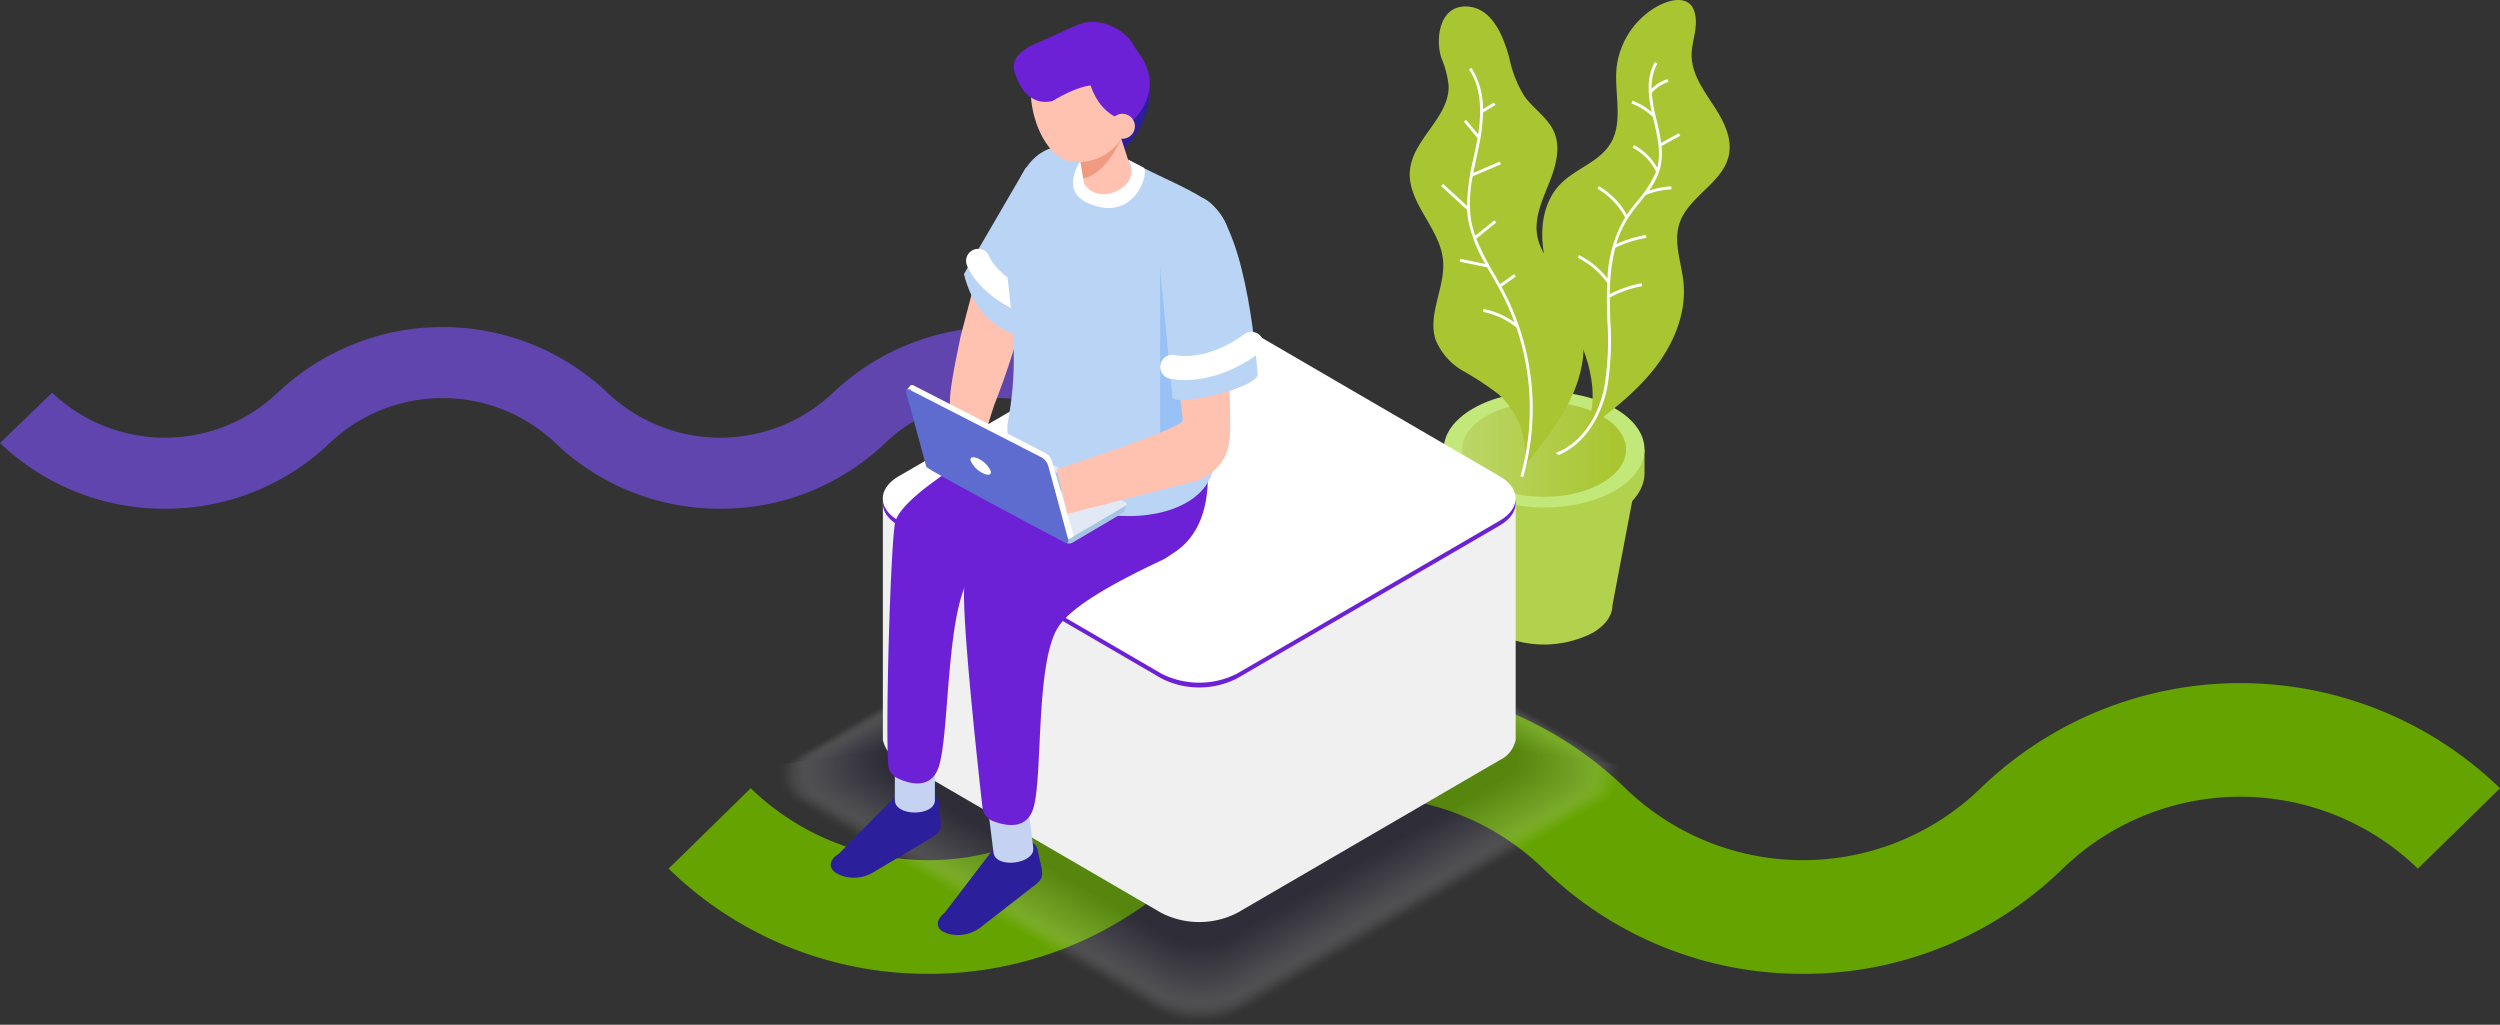 <svg xmlns="http://www.w3.org/2000/svg" xmlns:xlink="http://www.w3.org/1999/xlink" width="344" height="141"><rect width="100%" height="100%" fill="#333333" stroke="none"/><defs><linearGradient id="linear-gradient" x1=".506" x2=".501" y1="74.606" y2="75.427" gradientUnits="objectBoundingBox"><stop offset="0" stop-color="#b2d14d"/><stop offset=".287" stop-color="#b4d554"/><stop offset=".699" stop-color="#bbde67"/><stop offset="1" stop-color="#c2e879"/></linearGradient><linearGradient id="linear-gradient-2" x1=".5" x2=".5" y1="164.879" y2="166.654" xlink:href="#linear-gradient"/><linearGradient id="linear-gradient-3" x1=".576" x2=".446" y1="118.251" y2="116.685" xlink:href="#linear-gradient"/><linearGradient id="linear-gradient-4" x1="-1.343" x2=".913" y1="143.765" y2="143.765" gradientUnits="objectBoundingBox"><stop offset="0" stop-color="#d8edb7"/><stop offset="1" stop-color="#a9c632"/></linearGradient><linearGradient id="linear-gradient-5" x1=".054" x2="2.138" y1="31.186" y2="29.82" xlink:href="#linear-gradient-4"/><linearGradient id="linear-gradient-6" x1=".694" x2=".038" y1="33.495" y2="31.962" xlink:href="#linear-gradient-4"/><style>.cls-9{fill:#fff}.cls-74{fill:#6c21d6}.cls-75{fill:#2c1f9c}.cls-76{fill:#c6d2f2}.cls-77{fill:#ffc2b0}.cls-78{fill:#bad4f5}.cls-79{fill:none;stroke:#fff;stroke-linecap:round;stroke-linejoin:round;stroke-width:3.308px}.cls-83{fill:#a8c4e5}</style></defs><g id="Grupo_1662" data-name="Grupo 1662" transform="translate(-548 -189)"><g id="Grupo_622" data-name="Grupo 622" transform="translate(548 234)"><path id="element_small-wave-purple" d="M-11062.582-6181.043a22.569 22.569 0 00-31.041 0 32.607 32.607 0 01-22.687 9.043 32.624 32.624 0 01-22.69-9.043l7.175-6.915a22.553 22.553 0 0031.029 0 33 33 0 0145.388 0 22.555 22.555 0 0031.03 0 32.982 32.982 0 0145.378 0l-7.174 6.913a22.557 22.557 0 00-31.03 0 32.607 32.607 0 01-22.687 9.043 32.622 32.622 0 01-22.691-9.041z" data-name="element/small-wave-purple" transform="translate(11139.001 6197)" fill="#6045af"/><path id="element_mid-wave-green" d="M-11018.641-6171.471a35.144 35.144 0 00-48.891 0 50.931 50.931 0 01-35.732 14.468 50.942 50.942 0 01-35.737-14.471l11.3-11.061a35.121 35.121 0 0048.872 0 51.385 51.385 0 0171.487 0 35.121 35.121 0 0048.872 0 51.363 51.363 0 0171.47 0l-11.3 11.062a35.122 35.122 0 00-48.873 0A50.93 50.93 0 01-10982.9-6157a50.939 50.939 0 01-35.741-14.471z" data-name="element/mid-wave-green" transform="translate(11231.001 6246)" fill="#65a300"/></g><g id="Grupo_1661" data-name="Grupo 1661" transform="translate(-169.178 -48.11)"><g id="Grupo_1126" data-name="Grupo 1126" transform="translate(911.156 237.11)"><g id="Grupo_1121" data-name="Grupo 1121" transform="translate(4.671 53.871)"><g id="Grupo_1120" data-name="Grupo 1120"><path id="Caminho_2116" d="M2488.3-763.05h-26.09l3.633 19.161c0 1.393.921 2.778 2.756 3.84a14.707 14.707 0 0013.31 0c1.835-1.061 2.756-2.454 2.756-3.84z" data-name="Caminho 2116" transform="translate(-2461.436 773.274)" fill="url(#linear-gradient)"/><path id="Caminho_2117" d="M2461.16-766.09v3.258c0 2.041 1.349 4.075 4.046 5.638 5.395 3.117 14.143 3.117 19.545 0 2.7-1.555 4.046-3.6 4.046-5.645v-3.25z" data-name="Caminho 2117" transform="translate(-2461.16 774.073)" fill="url(#linear-gradient-2)"/><path id="Caminho_2118" d="M2484.75-774.584c5.395 3.117 5.395 8.166 0 11.283s-14.143 3.117-19.544 0-5.395-8.166 0-11.283 14.15-3.116 19.544 0z" data-name="Caminho 2118" transform="translate(-2461.16 776.922)" fill="url(#linear-gradient-3)"/><ellipse id="Elipse_55" cx="11.276" cy="6.508" data-name="Elipse 55" rx="11.276" ry="6.508" transform="translate(2.543 1.476)" fill="url(#linear-gradient-4)"/></g></g><g id="Grupo_1125" data-name="Grupo 1125"><g id="Grupo_1122" data-name="Grupo 1122" transform="translate(0 .892)"><path id="Caminho_2119" d="M2459.2-841.661a12.994 12.994 0 01.973 3.766c.118 4.326-4.9 7.3-5.321 11.607-.427 4.414 4.083 7.9 4.547 12.307.39 3.737-2.211 7.547-.988 11.1a8.821 8.821 0 003.773 4.23 41.5 41.5 0 014.82 3.169 11.043 11.043 0 013.581 9.949c3.582-4.385 7.3-9.087 8.041-14.7a15.514 15.514 0 00-2.373-10.391c-1.408-2.152-3.412-4.061-3.877-6.6-.449-2.432.634-4.842 1.562-7.134s1.725-4.9.752-7.171c-.848-1.975-2.845-3.191-4.091-4.938a16.082 16.082 0 01-2.064-5.218c-.8-2.933-2.358-7.141-6.095-7.127-3.596.024-4.111 4.601-3.24 7.151z" data-name="Caminho 2119" transform="translate(-2454.821 848.81)" fill="url(#linear-gradient-5)"/></g><g id="Grupo_1123" data-name="Grupo 1123" transform="translate(18.232)"><path id="Caminho_2120" d="M2489.789-840.69c-.339 3.552 1 7.48-.892 10.5-1.555 2.484-4.746 3.375-6.8 5.461-2.83 2.867-3.022 7.5-1.887 11.357s3.361 7.311 4.85 11.055 2.189 8.151.258 11.688c3.442-2.587 6.927-5.2 9.6-8.578s4.5-7.635 4.083-11.917c-.265-2.719-1.407-5.491-.575-8.1 1.194-3.759 6.036-5.608 6.817-9.478.494-2.447-.825-4.857-2.2-6.942s-2.911-4.267-2.925-6.758c-.008-1.533.582-3.029.582-4.562-.007-4.3-3.832-3.3-6.227-1.607a11.174 11.174 0 00-4.684 7.881z" data-name="Caminho 2120" transform="translate(-2479.559 850.02)" fill="url(#linear-gradient-6)"/></g><g id="Grupo_1124" data-name="Grupo 1124" transform="translate(4.318 8.542)"><path id="Caminho_2121" d="M2493.646-819.107c.28-.346.56-.693.833-1.046l.007.015a10.32 10.32 0 013.515-.781l-.015-.405a10.733 10.733 0 00-3.088.6 9.513 9.513 0 001.511-2.941 8.743 8.743 0 00.229-3.213l2.587-1.422-.192-.354-2.439 1.341a31.606 31.606 0 00-.641-3.184l-.147-.619a18.557 18.557 0 01-.5-3.081 5 5 0 012.292-1.5l-.118-.383a5.37 5.37 0 00-2.2 1.319 6.646 6.646 0 01.8-3.471l-.346-.2c-1.2 2.071-.943 4.6-.442 6.883a9.179 9.179 0 00-2.646-1.57l-.147.376a8.969 8.969 0 012.941 1.857l.118.486c.516 2.167 1.054 4.407.494 6.515a7.849 7.849 0 00-3.2-3.117l-.184.354a7.389 7.389 0 013.213 3.294 14.148 14.148 0 01-2.542 3.987c-.5.627-1.017 1.268-1.474 1.938a10.38 10.38 0 00-3.84-3.921l-.2.346a10.011 10.011 0 013.8 3.943c0 .007-.007.007-.007.015a17.867 17.867 0 00-2.41 8.394 11.391 11.391 0 00-3.914-3.213l-.177.361a11.025 11.025 0 014.017 3.412l.044-.029c-.037.634-.044 1.253-.052 1.85v.8c.007.907.037 1.828.066 2.719a39.2 39.2 0 01-.435 9.1c-.907 4.392-3.405 7.768-6.67 9.013l.383.28c3.28-1.363 5.763-4.783 6.685-9.212a39.648 39.648 0 00.442-9.19c-.03-.892-.052-1.813-.066-2.712v-.56a14.685 14.685 0 014.437-1.562l-.073-.4a15.244 15.244 0 00-4.363 1.5 26.114 26.114 0 01.752-6.39 15.673 15.673 0 014.282-1.356l-.066-.4a16.576 16.576 0 00-4.083 1.253 13.757 13.757 0 011.541-3.449 21.916 21.916 0 011.688-2.27z" class="cls-9" data-name="Caminho 2121" transform="translate(-2466.312 838.43)"/><path id="Caminho_2122" d="M2468.927-807.358l.073.111 1.953-1.393-.236-.324-1.931 1.371a52.68 52.68 0 00-.767-1.349 34.96 34.96 0 01-2.491-4.916l2.749-2.218-.251-.31-2.646 2.13a13.3 13.3 0 01-.589-2.255 17.6 17.6 0 01.243-5.918l3.869-1.658-.162-.368-3.619 1.555c.133-.693.28-1.385.427-2.071.14-.656.28-1.3.406-1.953a23.656 23.656 0 00.486-4.274l1.725-1.054-.207-.346-1.518.929a10.438 10.438 0 00-1.592-5.69l-.332.221c1.821 2.7 1.688 6.183 1.261 8.925l-1.658-1.99-.31.258 1.887 2.255c-.044.236-.081.464-.125.678a86.1 86.1 0 01-.405 1.946 30.427 30.427 0 00-.921 6.706l-3.294-3.022-.273.295 3.53 3.235.044-.052a11.894 11.894 0 00.147 1.437 19.111 19.111 0 002.366 6.1l-3.442-.708-.089.391.192.044 3.552.73.008-.044c.229.405.457.8.678 1.194.457.8.936 1.629 1.363 2.454a34.258 34.258 0 011.754 3.987 10.694 10.694 0 00-4.267-1.857l-.074.4a10.286 10.286 0 014.5 2.086l.052-.059a34.484 34.484 0 01.6 20.621l.383.111a34.822 34.822 0 00-2.587-25.463c-.138-.295-.3-.583-.462-.878z" class="cls-9" data-name="Caminho 2122" transform="translate(-2460.68 838.148)"/></g></g></g><g id="Grupo_1131" data-name="Grupo 1131" transform="translate(824.178 280.36)"><g id="Grupo_1130" data-name="Grupo 1130" transform="translate(0 30.277)" opacity=".2"><path id="Caminho_2250" d="M2451.172-717.962a5.711 5.711 0 00-1.56-1.29l-49.976-29.03a12.639 12.639 0 00-11.471 0l-49.969 29.03a5.737 5.737 0 00-1.56 1.29h-.805v2.5h.037a4.336 4.336 0 002.329 2.874l49.969 29.029a12.653 12.653 0 0011.478 0l49.969-29.029a4.321 4.321 0 002.329-2.874h.037v-2.5z" data-name="Caminho 2250" transform="translate(-2335.83 749.657)" fill="transparent"/><path id="Caminho_2251" d="M2388.268-683.693a12.591 12.591 0 0011.426 0l49.77-28.912a4.322 4.322 0 002.322-2.859h.037v-2.491h-.8a5.7 5.7 0 00-1.56-1.282l-49.77-28.912a12.591 12.591 0 00-11.426 0l-49.77 28.912a5.828 5.828 0 00-1.56 1.29h-.8v2.491h.036a4.3 4.3 0 002.322 2.859z" data-name="Caminho 2251" transform="translate(-2335.912 749.621)" fill="#fbfbfc" opacity=".016"/><path id="Caminho_2252" d="M2388.369-683.832a12.545 12.545 0 0011.382 0l49.563-28.794a4.265 4.265 0 002.307-2.852h.037v-2.484h-.8a5.663 5.663 0 00-1.553-1.282l-49.571-28.794a12.544 12.544 0 00-11.382 0l-49.563 28.794a5.656 5.656 0 00-1.553 1.282h-.8v2.484h.037a4.308 4.308 0 002.307 2.852z" data-name="Caminho 2252" transform="translate(-2335.99 749.59)" fill="#f8f7f9" opacity=".033"/><path id="Caminho_2253" d="M2388.481-683.975a12.5 12.5 0 0011.338 0l49.365-28.676a4.273 4.273 0 002.3-2.837h.037v-2.469h-.791a5.717 5.717 0 00-1.545-1.275l-49.365-28.683a12.5 12.5 0 00-11.338 0l-49.365 28.676a5.744 5.744 0 00-1.546 1.275h-.791v2.469h.037a4.275 4.275 0 002.3 2.837z" data-name="Caminho 2253" transform="translate(-2336.08 749.557)" fill="#f4f4f6" opacity=".049"/><path id="Caminho_2254" d="M2388.6-684.111a12.45 12.45 0 0011.293 0l49.158-28.558a4.27 4.27 0 002.292-2.83h.037v-2.461h-.791a5.663 5.663 0 00-1.538-1.268l-49.166-28.565a12.435 12.435 0 00-11.286 0l-49.158 28.558a5.8 5.8 0 00-1.538 1.268h-.791v2.462h.037a4.245 4.245 0 002.292 2.823z" data-name="Caminho 2254" transform="translate(-2336.167 749.523)" fill="#f0f0f3" opacity=".066"/><path id="Caminho_2255" d="M2388.7-684.255a12.389 12.389 0 0011.242 0l48.959-28.44a4.223 4.223 0 002.278-2.815h.036v-2.454h-.791a5.6 5.6 0 00-1.531-1.26l-48.959-28.447a12.388 12.388 0 00-11.242 0l-48.959 28.44a5.509 5.509 0 00-1.531 1.268h-.791v2.454h.037a4.224 4.224 0 002.278 2.815z" data-name="Caminho 2255" transform="translate(-2336.246 749.49)" fill="#edecf0" opacity=".082"/><path id="Caminho_2256" d="M2388.807-684.393a12.341 12.341 0 0011.2 0l48.76-28.329a4.222 4.222 0 002.27-2.808h.037v-2.439h-.784a5.57 5.57 0 00-1.523-1.26L2400-747.559a12.342 12.342 0 00-11.2 0l-48.76 28.329a5.457 5.457 0 00-1.523 1.26h-.783v2.439h.037a4.224 4.224 0 002.27 2.8z" data-name="Caminho 2256" transform="translate(-2336.332 749.459)" fill="#e9e8ed" opacity=".098"/><path id="Caminho_2257" d="M2388.916-684.536a12.3 12.3 0 0011.154 0l48.554-28.211a4.187 4.187 0 002.263-2.793h.036v-2.432h-.784a5.619 5.619 0 00-1.516-1.253l-48.554-28.211a12.278 12.278 0 00-11.146 0l-48.554 28.211a5.647 5.647 0 00-1.516 1.253h-.783v2.432h.036a4.2 4.2 0 002.263 2.793z" data-name="Caminho 2257" transform="translate(-2336.419 749.425)" fill="#e5e4eb" opacity=".115"/><path id="Caminho_2258" d="M2389.017-684.67a12.232 12.232 0 0011.1 0l48.355-28.094a4.205 4.205 0 002.256-2.786h.036v-2.417h-.777a5.491 5.491 0 00-1.515-1.245l-48.355-28.094a12.232 12.232 0 00-11.1 0l-48.355 28.094a5.511 5.511 0 00-1.516 1.253h-.776v2.417h.036a4.188 4.188 0 002.256 2.778z" data-name="Caminho 2258" transform="translate(-2336.498 749.389)" fill="#e2e0e8" opacity=".131"/><path id="Caminho_2259" d="M2389.118-684.816a12.184 12.184 0 0011.058 0l48.149-27.976a4.17 4.17 0 002.241-2.771h.037v-2.41h-.776a5.7 5.7 0 00-1.509-1.245l-48.156-27.976a12.184 12.184 0 00-11.058 0l-48.149 27.976a5.7 5.7 0 00-1.508 1.245h-.776v2.41h.036a4.173 4.173 0 002.241 2.771z" data-name="Caminho 2259" transform="translate(-2336.577 749.358)" fill="#dedde5" opacity=".147"/><path id="Caminho_2260" d="M2389.243-684.952a12.137 12.137 0 0011.013 0l47.95-27.858a4.159 4.159 0 002.234-2.756h.037v-2.4h-.769a5.386 5.386 0 00-1.5-1.238l-47.95-27.865a12.123 12.123 0 00-11.006 0l-47.95 27.858a5.644 5.644 0 00-1.5 1.238h-.769v2.4h.037a4.159 4.159 0 002.233 2.756z" data-name="Caminho 2260" transform="translate(-2336.672 749.325)" fill="#dad9e2" opacity=".164"/><path id="Caminho_2261" d="M2389.343-685.1a12.076 12.076 0 0010.962 0l47.743-27.74a4.135 4.135 0 002.227-2.749h.036v-2.388h-.769a5.45 5.45 0 00-1.494-1.231l-47.75-27.747a12.075 12.075 0 00-10.962 0l-47.744 27.74a5.355 5.355 0 00-1.494 1.238h-.769v2.388h.036a4.125 4.125 0 002.226 2.742z" data-name="Caminho 2261" transform="translate(-2336.751 749.291)" fill="#d7d5df" opacity=".18"/><path id="Caminho_2262" d="M2389.452-685.234a12.029 12.029 0 0010.918 0l47.544-27.629a4.087 4.087 0 002.211-2.734h.037v-2.38h-.762a5.54 5.54 0 00-1.486-1.231l-47.544-27.629a12.029 12.029 0 00-10.918 0l-47.544 27.629a5.54 5.54 0 00-1.486 1.231h-.762v2.38h.036a4.13 4.13 0 002.211 2.734z" data-name="Caminho 2262" transform="translate(-2336.837 749.26)" fill="#d3d1dc" opacity=".197"/><path id="Caminho_2263" d="M2389.556-685.38a11.981 11.981 0 0010.873 0l47.345-27.511a4.084 4.084 0 002.2-2.727h.037v-2.373h-.762a5.6 5.6 0 00-1.479-1.224l-47.345-27.511a11.981 11.981 0 00-10.873 0l-47.345 27.511a5.377 5.377 0 00-1.479 1.224h-.762v2.373h.037a4.1 4.1 0 002.2 2.719z" data-name="Caminho 2263" transform="translate(-2336.919 749.229)" fill="#cfcdd9" opacity=".213"/><path id="Caminho_2264" d="M2389.665-685.51a11.934 11.934 0 0010.829 0l47.139-27.393a4.093 4.093 0 002.2-2.712h.037v-2.358h-.762a5.408 5.408 0 00-1.471-1.216l-47.139-27.393a11.92 11.92 0 00-10.822 0l-47.139 27.393a5.34 5.34 0 00-1.472 1.223h-.761v2.358h.037a4.108 4.108 0 002.2 2.712z" data-name="Caminho 2264" transform="translate(-2337.006 749.191)" fill="#cccad6" opacity=".229"/><path id="Caminho_2265" d="M2389.768-685.656a11.873 11.873 0 0010.778 0l46.94-27.275a4.07 4.07 0 002.189-2.7h.036v-2.351h-.754a5.287 5.287 0 00-1.472-1.209l-46.94-27.276a11.873 11.873 0 00-10.778 0l-46.931 27.267a5.4 5.4 0 00-1.472 1.216h-.754v2.351h.036a4.052 4.052 0 002.189 2.7z" data-name="Caminho 2265" transform="translate(-2337.087 749.16)" fill="#c8c6d3" opacity=".246"/><path id="Caminho_2266" d="M2389.867-685.792a11.827 11.827 0 0010.734 0l46.733-27.158a4.038 4.038 0 002.175-2.69h.037v-2.336h-.754a5.367 5.367 0 00-1.464-1.209l-46.741-27.165a11.826 11.826 0 00-10.733 0l-46.734 27.158a5.37 5.37 0 00-1.464 1.209h-.754v2.336h.037a4.038 4.038 0 002.174 2.69z" data-name="Caminho 2266" transform="translate(-2337.164 749.126)" fill="#c4c2d0" opacity=".262"/><path id="Caminho_2267" d="M2389.991-685.936a11.778 11.778 0 0010.689 0l46.535-27.04a4.025 4.025 0 002.167-2.675h.036v-2.329h-.747a5.422 5.422 0 00-1.457-1.2l-46.535-27.047a11.763 11.763 0 00-10.682 0l-46.535 27.04a5.315 5.315 0 00-1.457 1.2h-.747v2.329h.036a4.024 4.024 0 002.167 2.675z" data-name="Caminho 2267" transform="translate(-2337.258 749.093)" fill="#c1becd" opacity=".279"/><path id="Caminho_2268" d="M2390.092-686.074a11.715 11.715 0 0010.637 0L2447.058-713a4.022 4.022 0 002.16-2.668h.037v-2.321h-.747a5.234 5.234 0 00-1.449-1.194l-46.336-26.929a11.717 11.717 0 00-10.638 0l-46.328 26.929a5.381 5.381 0 00-1.45 1.2h-.747v2.322h.037a4.014 4.014 0 002.16 2.668z" data-name="Caminho 2268" transform="translate(-2337.337 749.062)" fill="#bdbaca" opacity=".295"/><path id="Caminho_2269" d="M2390.2-686.208a11.669 11.669 0 0010.593 0l46.129-26.811a4.006 4.006 0 002.152-2.653h.037v-2.307h-.74a5.446 5.446 0 00-1.442-1.194l-46.129-26.811a11.67 11.67 0 00-10.594 0l-46.129 26.811a5.216 5.216 0 00-1.442 1.194h-.74v2.307h.037a3.985 3.985 0 002.152 2.653z" data-name="Caminho 2269" transform="translate(-2337.426 749.026)" fill="#b9b6c8" opacity=".312"/><path id="Caminho_2270" d="M2390.31-686.354a11.624 11.624 0 0010.55 0l45.93-26.693a3.97 3.97 0 002.137-2.646h.037v-2.3h-.74a5.28 5.28 0 00-1.435-1.186l-45.93-26.693a11.608 11.608 0 00-10.542 0l-45.923 26.693a5.278 5.278 0 00-1.435 1.186h-.74v2.3h.037a3.958 3.958 0 002.137 2.638z" data-name="Caminho 2270" transform="translate(-2337.511 748.995)" fill="#b6b3c5" opacity=".328"/><path id="Caminho_2271" d="M2390.414-686.487a11.561 11.561 0 0010.5 0l45.724-26.575a3.958 3.958 0 002.13-2.631h.037v-2.292h-.732a5.33 5.33 0 00-1.427-1.179l-45.724-26.575a11.561 11.561 0 00-10.5 0l-45.722 26.575a5.389 5.389 0 00-1.435 1.187h-.732v2.292h.037a3.956 3.956 0 002.13 2.631z" data-name="Caminho 2271" transform="translate(-2337.592 748.958)" fill="#b2afc2" opacity=".344"/><path id="Caminho_2272" d="M2390.514-686.635a11.514 11.514 0 0010.453 0l45.525-26.458a3.969 3.969 0 002.123-2.624h.037v-2.277h-.732a5.214 5.214 0 00-1.428-1.179l-45.525-26.465a11.513 11.513 0 00-10.453 0l-45.524 26.458a5.215 5.215 0 00-1.427 1.179h-.732v2.277h.037a3.939 3.939 0 002.123 2.616z" data-name="Caminho 2272" transform="translate(-2337.671 748.93)" fill="#aeabbf" opacity=".361"/><path id="Caminho_2273" d="M2390.618-686.769a11.467 11.467 0 0010.409 0l45.319-26.339a3.918 3.918 0 002.108-2.609h.036v-2.27h-.732a5.139 5.139 0 00-1.42-1.172l-45.319-26.347a11.467 11.467 0 00-10.409 0l-45.319 26.34a5.421 5.421 0 00-1.42 1.172h-.732v2.27h.037a3.944 3.944 0 002.108 2.609z" data-name="Caminho 2273" transform="translate(-2337.753 748.894)" fill="#aba7bc" opacity=".377"/><path id="Caminho_2274" d="M2390.737-686.912a11.4 11.4 0 0010.357 0l45.12-26.222a3.9 3.9 0 002.1-2.594h.037v-2.263h-.725a5.1 5.1 0 00-1.413-1.164l-45.12-26.229a11.4 11.4 0 00-10.357 0l-45.12 26.222a5.1 5.1 0 00-1.413 1.172h-.725v2.263h.037a3.907 3.907 0 002.1 2.594z" data-name="Caminho 2274" transform="translate(-2337.842 748.86)" fill="#a7a3b9" opacity=".393"/><path id="Caminho_2275" d="M2390.841-687.048a11.357 11.357 0 0010.313 0l44.913-26.111a3.922 3.922 0 002.093-2.587h.037v-2.248h-.725a5.034 5.034 0 00-1.4-1.157l-44.921-26.111a11.357 11.357 0 00-10.313 0l-44.913 26.111a5.063 5.063 0 00-1.406 1.165h-.725v2.248h.036a3.923 3.923 0 002.094 2.587z" data-name="Caminho 2275" transform="translate(-2337.924 748.827)" fill="#a3a0b6" opacity=".41"/><path id="Caminho_2276" d="M2390.952-687.194a11.31 11.31 0 0010.269 0l44.714-25.993a3.911 3.911 0 002.086-2.572h.037V-718h-.718a5.114 5.114 0 00-1.4-1.157l-44.715-25.993a11.31 11.31 0 00-10.269 0l-44.714 25.993a5.115 5.115 0 00-1.4 1.157h-.717v2.24h.037a3.85 3.85 0 002.086 2.572z" data-name="Caminho 2276" transform="translate(-2338.013 748.796)" fill="#a09cb3" opacity=".426"/><path id="Caminho_2277" d="M2391.058-687.327a11.264 11.264 0 0010.225 0L2445.8-713.2a3.852 3.852 0 002.072-2.565h.037v-2.226h-.718a5.033 5.033 0 00-1.391-1.15l-44.515-25.875a11.249 11.249 0 00-10.218 0l-44.508 25.875a5.081 5.081 0 00-1.391 1.15h-.717v2.226h.036a3.845 3.845 0 002.072 2.557z" data-name="Caminho 2277" transform="translate(-2338.097 748.76)" fill="#9c98b0" opacity=".443"/><path id="Caminho_2278" d="M2391.162-687.473a11.2 11.2 0 0010.174 0l44.309-25.757a3.837 3.837 0 002.063-2.55h.037V-718h-.71a5.121 5.121 0 00-1.383-1.142l-44.309-25.765a11.2 11.2 0 00-10.174 0l-44.309 25.757a5.057 5.057 0 00-1.391 1.15h-.71v2.218h.037a3.822 3.822 0 002.064 2.55z" data-name="Caminho 2278" transform="translate(-2338.178 748.729)" fill="#9894ad" opacity=".459"/><path id="Caminho_2279" d="M2391.263-687.612a11.155 11.155 0 0010.129 0l44.11-25.639a3.835 3.835 0 002.057-2.543h.036V-718h-.71a5 5 0 00-1.383-1.142l-44.11-25.647a11.155 11.155 0 00-10.129 0l-44.11 25.639a5.109 5.109 0 00-1.383 1.142h-.71v2.211h.037a3.809 3.809 0 002.057 2.535z" data-name="Caminho 2279" transform="translate(-2338.258 748.698)" fill="#9590aa" opacity=".475"/><path id="Caminho_2280" d="M2391.382-687.753a11.107 11.107 0 0010.085 0l43.9-25.521a3.825 3.825 0 002.042-2.528h.037V-718h-.7a4.948 4.948 0 00-1.376-1.135l-43.911-25.529a11.092 11.092 0 00-10.078 0l-43.9 25.521a5.087 5.087 0 00-1.376 1.135h-.7v2.2h.036a3.824 3.824 0 002.042 2.528z" data-name="Caminho 2280" transform="translate(-2338.347 748.662)" fill="#918ca7" opacity=".492"/><path id="Caminho_2281" d="M2391.485-687.891a11.046 11.046 0 0010.033 0l43.7-25.411a3.785 3.785 0 002.035-2.521h.037v-2.189h-.7a4.872 4.872 0 00-1.369-1.128l-43.7-25.411a11.046 11.046 0 00-10.033 0l-43.7 25.411a4.913 4.913 0 00-1.368 1.135h-.7v2.189h.037a3.8 3.8 0 002.034 2.513z" data-name="Caminho 2281" transform="translate(-2338.428 748.631)" fill="#8d89a5" opacity=".508"/><path id="Caminho_2282" d="M2391.592-688.035a11 11 0 009.989 0l43.5-25.293a3.787 3.787 0 002.027-2.506h.037v-2.181h-.7a5.094 5.094 0 00-1.361-1.128l-43.5-25.286a11 11 0 00-9.989 0l-43.5 25.293a5.1 5.1 0 00-1.361 1.128h-.7v2.181h.037a3.787 3.787 0 002.027 2.506z" data-name="Caminho 2282" transform="translate(-2338.513 748.597)" fill="#8985a2" opacity=".525"/><path id="Caminho_2283" d="M2391.7-688.168a10.952 10.952 0 009.945 0l43.3-25.175a3.775 3.775 0 002.02-2.491h.035V-718h-.7a5.012 5.012 0 00-1.354-1.12l-43.3-25.175a10.952 10.952 0 00-9.945 0l-43.3 25.175a4.937 4.937 0 00-1.354 1.12h-.7v2.167h.036a3.761 3.761 0 002.02 2.491z" data-name="Caminho 2283" transform="translate(-2338.6 748.561)" fill="#86819f" opacity=".541"/><path id="Caminho_2284" d="M2391.8-688.317a10.889 10.889 0 009.893 0l43.1-25.057a3.736 3.736 0 002-2.484h.037v-2.159h-.7a4.86 4.86 0 00-1.347-1.113l-43.1-25.065a10.89 10.89 0 00-9.893 0l-43.093 25.057a4.862 4.862 0 00-1.346 1.12h-.7v2.159h.037a3.758 3.758 0 002.005 2.484z" data-name="Caminho 2284" transform="translate(-2338.681 748.533)" fill="#827d9c" opacity=".557"/><path id="Caminho_2285" d="M2391.911-688.45a10.842 10.842 0 009.849 0l42.894-24.939a3.7 3.7 0 002-2.469h.037V-718H2446a4.918 4.918 0 00-1.339-1.113l-42.894-24.947a10.844 10.844 0 00-9.85 0l-42.894 24.939a4.954 4.954 0 00-1.346 1.113h-.688v2.145h.037a3.729 3.729 0 002 2.469z" data-name="Caminho 2285" transform="translate(-2338.765 748.497)" fill="#7e7999" opacity=".574"/><path id="Caminho_2286" d="M2392.014-688.6a10.8 10.8 0 009.805 0l42.695-24.821a3.719 3.719 0 001.99-2.461h.03v-2.137h-.687a5.008 5.008 0 00-1.332-1.105l-42.695-24.826a10.8 10.8 0 00-9.805 0l-42.687 24.822a4.917 4.917 0 00-1.339 1.105h-.688v2.137h.037a3.673 3.673 0 001.99 2.454z" data-name="Caminho 2286" transform="translate(-2338.847 748.466)" fill="#7b7596" opacity=".59"/><path id="Caminho_2287" d="M2392.131-688.729a10.734 10.734 0 009.753 0l42.489-24.7a3.707 3.707 0 001.982-2.447h.03v-2.13h-.68a4.855 4.855 0 00-1.332-1.1l-42.489-24.711a10.733 10.733 0 00-9.753 0l-42.489 24.7a4.979 4.979 0 00-1.332 1.1h-.681v2.13h.037a3.687 3.687 0 001.983 2.447z" data-name="Caminho 2287" transform="translate(-2338.934 748.43)" fill="#777293" opacity=".607"/><path id="Caminho_2288" d="M2392.232-688.865a10.686 10.686 0 009.709 0l42.29-24.593a3.671 3.671 0 001.968-2.439h.029v-2.115h-.68a4.793 4.793 0 00-1.324-1.091l-42.29-24.593a10.687 10.687 0 00-9.709 0l-42.29 24.593a4.943 4.943 0 00-1.324 1.1h-.68v2.115h.036a3.661 3.661 0 001.969 2.432z" data-name="Caminho 2288" transform="translate(-2339.013 748.396)" fill="#736e90" opacity=".623"/><path id="Caminho_2289" d="M2392.343-689.011a10.64 10.64 0 009.665 0l42.083-24.475a3.65 3.65 0 001.96-2.425h.03v-2.108h-.673a4.756 4.756 0 00-1.317-1.091l-42.083-24.475a10.64 10.64 0 00-9.665 0l-42.083 24.475a4.642 4.642 0 00-1.317 1.091h-.673v2.108h.037a3.65 3.65 0 001.96 2.425z" data-name="Caminho 2289" transform="translate(-2339.102 748.365)" fill="#706a8d" opacity=".639"/><path id="Caminho_2290" d="M2392.447-689.147a10.593 10.593 0 009.621 0l41.885-24.357a3.64 3.64 0 001.953-2.41h.029v-2.1h-.673a4.823 4.823 0 00-1.309-1.083l-41.885-24.364a10.577 10.577 0 00-9.613 0l-41.892 24.357a4.831 4.831 0 00-1.31 1.083h-.673v2.1h.036a3.622 3.622 0 001.954 2.41z" data-name="Caminho 2290" transform="translate(-2339.184 748.332)" fill="#6c668a" opacity=".656"/><path id="Caminho_2291" d="M2392.551-689.29a10.53 10.53 0 009.569 0l41.68-24.24a3.622 3.622 0 001.938-2.4h.03v-2.086h-.673a4.752 4.752 0 00-1.3-1.076l-41.685-24.246a10.53 10.53 0 00-9.569 0l-41.676 24.238a4.781 4.781 0 00-1.3 1.083h-.673v2.086h.036a3.623 3.623 0 001.939 2.4z" data-name="Caminho 2291" transform="translate(-2339.265 748.298)" fill="#686287" opacity=".672"/><path id="Caminho_2292" d="M2392.656-689.426a10.484 10.484 0 009.525 0l41.479-24.121a3.61 3.61 0 001.931-2.388h.029v-2.078h-.666a4.842 4.842 0 00-1.295-1.076l-41.479-24.129a10.484 10.484 0 00-9.525 0l-41.477 24.118a4.774 4.774 0 00-1.3 1.076h-.666v2.078h.036a3.594 3.594 0 001.932 2.388z" data-name="Caminho 2292" transform="translate(-2339.349 748.265)" fill="#655f84" opacity=".688"/><path id="Caminho_2293" d="M2392.763-689.57a10.436 10.436 0 009.48 0l41.28-24a3.584 3.584 0 001.924-2.38h.03v-2.063h-.666a4.76 4.76 0 00-1.287-1.069l-41.28-24.011a10.437 10.437 0 00-9.48 0l-41.273 24a4.964 4.964 0 00-1.294 1.069h-.666v2.064h.037a3.558 3.558 0 001.924 2.373z" data-name="Caminho 2293" transform="translate(-2339.433 748.231)" fill="#615b82" opacity=".705"/><path id="Caminho_2294" d="M2392.88-689.706a10.374 10.374 0 009.429 0l41.073-23.893a3.572 3.572 0 001.917-2.366h.029v-2.056h-.658a4.65 4.65 0 00-1.288-1.061l-41.073-23.893a10.374 10.374 0 00-9.429 0l-41.074 23.893a4.549 4.549 0 00-1.287 1.069h-.658v2.056h.029a3.571 3.571 0 001.917 2.366z" data-name="Caminho 2294" transform="translate(-2339.52 748.198)" fill="#5d577f" opacity=".721"/><path id="Caminho_2295" d="M2392.98-689.854a10.327 10.327 0 009.385 0l40.875-23.775a3.534 3.534 0 001.9-2.358h.029v-2.049h-.658a4.727 4.727 0 00-1.28-1.061l-40.875-23.775a10.328 10.328 0 00-9.385 0L2352.1-719.1a4.729 4.729 0 00-1.28 1.061h-.658v2.049h.029a3.529 3.529 0 001.9 2.351z" data-name="Caminho 2295" transform="translate(-2339.599 748.169)" fill="#5a537c" opacity=".738"/><path id="Caminho_2296" d="M2393.092-689.985a10.28 10.28 0 009.341 0l40.668-23.657a3.536 3.536 0 001.894-2.344h.03v-2.034h-.651a4.676 4.676 0 00-1.273-1.054l-40.668-23.657a10.28 10.28 0 00-9.341 0l-40.669 23.657a4.68 4.68 0 00-1.272 1.054h-.651v2.034h.029a3.56 3.56 0 001.894 2.344z" data-name="Caminho 2296" transform="translate(-2339.688 748.131)" fill="#564f79" opacity=".754"/><path id="Caminho_2297" d="M2393.2-690.131a10.218 10.218 0 009.289 0l40.469-23.539a3.547 3.547 0 001.887-2.329h.029v-2.027h-.651a4.594 4.594 0 00-1.265-1.047l-40.469-23.546a10.219 10.219 0 00-9.289 0l-40.469 23.539a4.637 4.637 0 00-1.266 1.047h-.651v2.027h.029a3.488 3.488 0 001.887 2.329z" data-name="Caminho 2297" transform="translate(-2339.77 748.1)" fill="#524b76" opacity=".771"/><path id="Caminho_2298" d="M2393.3-690.267a10.171 10.171 0 009.245 0l40.263-23.421a3.487 3.487 0 001.873-2.321h.029v-2.019h-.651a4.557 4.557 0 00-1.258-1.039l-40.272-23.433a10.171 10.171 0 00-9.245 0l-40.263 23.421a4.456 4.456 0 00-1.258 1.047h-.643v2.019h.03a3.505 3.505 0 001.872 2.321z" data-name="Caminho 2298" transform="translate(-2339.852 748.066)" fill="#4f4873" opacity=".787"/><path id="Caminho_2299" d="M2393.406-690.41a10.125 10.125 0 009.2 0l40.064-23.3a3.474 3.474 0 001.865-2.307h.029v-2h-.643a4.628 4.628 0 00-1.251-1.039l-40.064-23.311a10.124 10.124 0 00-9.2 0l-40.064 23.3a4.675 4.675 0 00-1.258 1.039h-.644v2h.029a3.477 3.477 0 001.866 2.307z" data-name="Caminho 2299" transform="translate(-2339.936 748.033)" fill="#4b4470" opacity=".803"/><path id="Caminho_2300" d="M2393.525-690.549a10.077 10.077 0 009.156 0l39.865-23.193a3.47 3.47 0 001.858-2.3h.029v-2h-.644a4.56 4.56 0 00-1.243-1.032l-39.865-23.193a10.061 10.061 0 00-9.148 0l-39.858 23.193a4.636 4.636 0 00-1.25 1.032h-.643v2h.029a3.443 3.443 0 001.858 2.292z" data-name="Caminho 2300" transform="translate(-2340.026 748.002)" fill="#47406d" opacity=".82"/><path id="Caminho_2301" d="M2393.628-690.692a10.015 10.015 0 009.1 0l39.659-23.075a3.458 3.458 0 001.85-2.285h.029v-1.99h-.636a4.424 4.424 0 00-1.243-1.024l-39.659-23.075a10.015 10.015 0 00-9.1 0l-39.659 23.075a4.571 4.571 0 00-1.243 1.032h-.636v1.99h.029a3.439 3.439 0 001.85 2.285z" data-name="Caminho 2301" transform="translate(-2340.107 747.968)" fill="#443c6a" opacity=".836"/><path id="Caminho_2302" d="M2393.732-690.828a9.968 9.968 0 009.06 0l39.459-22.957a3.42 3.42 0 001.836-2.277h.03v-1.975h-.636a4.651 4.651 0 00-1.236-1.024l-39.46-22.957a9.968 9.968 0 00-9.06 0l-39.452 22.957a4.654 4.654 0 00-1.236 1.024h-.636v1.975h.029a3.415 3.415 0 001.836 2.27z" data-name="Caminho 2302" transform="translate(-2340.188 747.935)" fill="#403867" opacity=".853"/><path id="Caminho_2303" d="M2393.841-690.974a9.922 9.922 0 009.016 0l39.253-22.839a3.423 3.423 0 001.828-2.263h.03v-1.968h-.629a4.454 4.454 0 00-1.228-1.017l-39.253-22.846a9.922 9.922 0 00-9.016 0l-39.253 22.839a4.355 4.355 0 00-1.229 1.017h-.629v1.968h.03a3.407 3.407 0 001.828 2.263z" data-name="Caminho 2303" transform="translate(-2340.275 747.904)" fill="#3c3564" opacity=".869"/><path id="Caminho_2304" d="M2393.945-691.107a9.86 9.86 0 008.965 0l39.054-22.721a3.4 3.4 0 001.821-2.255h.029v-1.953h-.629a4.4 4.4 0 00-1.221-1.01l-39.054-22.728a9.86 9.86 0 00-8.965 0l-39.054 22.721a4.426 4.426 0 00-1.221 1.017h-.629v1.953h.029a3.4 3.4 0 001.821 2.248z" data-name="Caminho 2304" transform="translate(-2340.357 747.868)" fill="#393161" opacity=".885"/><path id="Caminho_2305" d="M2394.053-691.253a9.812 9.812 0 008.92 0l38.848-22.6a3.41 3.41 0 001.813-2.24h.029v-1.946h-.622a4.467 4.467 0 00-1.214-1.01l-38.855-22.61a9.812 9.812 0 00-8.92 0l-38.848 22.6a4.356 4.356 0 00-1.214 1.01h-.622v1.946h.029a3.385 3.385 0 001.813 2.24z" data-name="Caminho 2305" transform="translate(-2340.444 747.837)" fill="#352d5f" opacity=".902"/><path id="Caminho_2306" d="M2394.154-691.387a9.765 9.765 0 008.876 0l38.649-22.485a3.338 3.338 0 001.8-2.226h.029v-1.938h-.622a4.551 4.551 0 00-1.206-1l-38.649-22.492a9.765 9.765 0 00-8.876 0l-38.649 22.485a4.474 4.474 0 00-1.214 1h-.622v1.938h.029a3.381 3.381 0 001.8 2.226z" data-name="Caminho 2306" transform="translate(-2340.523 747.801)" fill="#31295c" opacity=".918"/><path id="Caminho_2307" d="M2394.271-691.523a9.7 9.7 0 008.824 0l38.45-22.375a3.358 3.358 0 001.791-2.218h.03v-1.923h-.622a4.473 4.473 0 00-1.2-.995l-38.45-22.375a9.7 9.7 0 00-8.824 0l-38.443 22.375a4.53 4.53 0 00-1.206.995H2354v1.923h.029a3.357 3.357 0 001.792 2.218z" data-name="Caminho 2307" transform="translate(-2340.609 747.767)" fill="#2e2559" opacity=".934"/><path id="Caminho_2308" d="M2394.377-691.666a9.657 9.657 0 008.781 0l38.243-22.257a3.342 3.342 0 001.784-2.2h.029v-1.916h-.614a4.237 4.237 0 00-1.2-.988l-38.243-22.257a9.656 9.656 0 00-8.781 0l-38.243 22.257a4.372 4.372 0 00-1.2.995h-.614v1.916h.029a3.321 3.321 0 001.784 2.2z" data-name="Caminho 2308" transform="translate(-2340.693 747.733)" fill="#2a2156" opacity=".951"/><path id="Caminho_2309" d="M2394.48-691.807a9.609 9.609 0 008.736 0l38.045-22.139a3.306 3.306 0 001.769-2.2h.03v-1.909h-.614a4.306 4.306 0 00-1.192-.987l-38.045-22.146a9.61 9.61 0 00-8.737 0l-38.037 22.139a4.3 4.3 0 00-1.192.987h-.614v1.909h.029a3.282 3.282 0 001.77 2.189z" data-name="Caminho 2309" transform="translate(-2340.775 747.705)" fill="#261e53" opacity=".967"/><path id="Caminho_2310" d="M2394.589-691.948a9.547 9.547 0 008.685 0l37.838-22.021a3.287 3.287 0 001.762-2.182h.029v-1.894h-.607a4.376 4.376 0 00-1.184-.98l-37.838-22.028a9.547 9.547 0 00-8.685 0l-37.838 22.021a4.369 4.369 0 00-1.184.98h-.608v1.894h.03a3.292 3.292 0 001.761 2.181z" data-name="Caminho 2310" transform="translate(-2340.862 747.669)" fill="#231a50" opacity=".984"/><path id="Caminho_2311" d="M2442.15-718.048a4.309 4.309 0 00-1.177-.973l-37.64-21.91a9.5 9.5 0 00-8.64 0l-37.639 21.9a4.233 4.233 0 00-1.177.98h-.607v1.887h.029a3.26 3.26 0 001.755 2.167l37.639 21.91a9.5 9.5 0 008.64 0l37.64-21.9a3.269 3.269 0 001.754-2.174h.029v-1.887z" data-name="Caminho 2311" transform="translate(-2340.943 747.635)" fill="#1f164d"/></g><path id="Caminho_2312" d="M2442.553-759.509h-22.338l-15.979-9.3a11.468 11.468 0 00-10.453 0l-15.972 9.3h-22.331v32.854h.029a3.9 3.9 0 002.135 2.675l36.147 21.041a11.468 11.468 0 0010.453 0l36.147-21.041a3.9 3.9 0 002.135-2.675h.029v-32.854z" data-name="Caminho 2312" transform="translate(-2340.998 785.303)" fill="#f0f0f0"/><path id="Caminho_2313" d="M2404.232-740.421a11.467 11.467 0 01-10.453 0l-36.147-21.041c-2.887-1.68-2.887-4.407 0-6.087l36.147-21.041a11.467 11.467 0 0110.453 0l36.147 21.041c2.887 1.68 2.887 4.4 0 6.087z" class="cls-74" data-name="Caminho 2313" transform="translate(-2340.995 790.506)"/><path id="Caminho_2314" d="M2404.232-741.311a11.468 11.468 0 01-10.453 0l-36.147-21.041c-2.887-1.68-2.887-4.4 0-6.087l36.147-21.041a11.468 11.468 0 0110.453 0l36.147 21.041c2.887 1.68 2.887 4.4 0 6.08z" class="cls-9" data-name="Caminho 2314" transform="translate(-2340.995 790.74)"/></g><g id="Grupo_1151" data-name="Grupo 1151" transform="translate(831.487 240.122)"><path id="Caminho_2373" d="M2381.434-752.835c1.157 0 24.239 8.32 24.217-10.8s-29.472 2.712-29.472 2.712z" class="cls-74" data-name="Caminho 2373" transform="translate(-2353.753 826.123)"/><path id="Caminho_2374" d="M2346.855-693.017l7.576-7.694a9.585 9.585 0 014.908-.7 1.508 1.508 0 011.312 1.378l.133 1.533c.272 2.2.074 2.52-1.275 3.324l-8.01 4.761a5.14 5.14 0 01-4.606.251l-.339-.192c-1.18-.656-1.048-1.858.301-2.661z" class="cls-75" data-name="Caminho 2374" transform="translate(-2345.749 807.497)"/><path id="Caminho_2375" d="M2363.233-702.66c0 2.27-5.513 2.27-5.513 0v-7.37h5.513z" class="cls-76" data-name="Caminho 2375" transform="translate(-2348.898 809.749)"/><path id="Caminho_2376" d="M2366.662-682.487l6.559-8.578a9.568 9.568 0 014.783-1.3 1.506 1.506 0 011.474 1.2l.324 1.5c.538 2.152.391 2.5-.848 3.456l-7.355 5.719a5.147 5.147 0 01-4.54.825l-.354-.147c-1.266-.508-1.281-1.71-.043-2.675z" class="cls-75" data-name="Caminho 2376" transform="translate(-2351.009 805.104)"/><path id="Caminho_2377" d="M2381.282-693.759c.28 2.248-5.188 2.933-5.469.685l-.914-7.311 5.469-.685z" class="cls-76" data-name="Caminho 2377" transform="translate(-2353.416 807.392)"/><path id="Caminho_2378" d="M2375.138-769.85s-17.069 8.733-17.776 13.28c-.626 3.994-1.312 27.622-.914 33.179a2.21 2.21 0 001.246 1.85c1.688.8 4.746 1.688 5.763-1.761 1.437-4.857.944-21.461 4.385-26.207s20.518-11.453 20.518-11.453z" class="cls-74" data-name="Caminho 2378" transform="translate(-2348.532 825.602)"/><path id="Caminho_2379" d="M2390.352-759.1s-19.095 9.522-19.655 13.848c-.486 3.781 1.865 25.3 2.476 30.71a2.246 2.246 0 001.423 1.842c1.739.685 4.731 1.327 5.623-1.916 1.275-4.65.221-20.348 3.508-24.969 1.783-2.506 6.367-5.343 14.2-9.035 3.582-1.688 6.146-8.726 1.791-9.286z" class="cls-74" data-name="Caminho 2379" transform="translate(-2352.293 822.655)"/><path id="Caminho_2380" d="M2373.093-805.83l-3.641 13.958c-.317 1.658-.877 4.083-1.29 6.92a16.637 16.637 0 003.339 12.529 76.045 76.045 0 012.579-10.052 111.227 111.227 0 004.1-12.529c-.002-.353-5.087-10.826-5.087-10.826z" class="cls-77" data-name="Caminho 2380" transform="translate(-2351.603 835.246)"/><path id="Caminho_2381" d="M2379.184-818.7l-8.564 14.717c1.172 4.68 3.707 7.06 6.906 8.313l2.719-18.181z" class="cls-78" data-name="Caminho 2381" transform="translate(-2352.291 838.685)"/><path id="Caminho_2382" d="M2373.26-801.15s1.378 4.068 9.058 6.692" class="cls-79" data-name="Caminho 2382" transform="translate(-2352.985 834.033)"/><path id="Caminho_2383" d="M2378.692-784.473c1.319-7.237 1.032-11.659-.162-21.652 0-13.84 4.215-18.985 12.934-15.808l3.6.958c10.524 5.667 15.867 5.387 13.988 16.523l-1.842 24.409c-.004 12.565-29.189 10.343-28.518-4.43z" class="cls-78" data-name="Caminho 2383" transform="translate(-2354.371 839.86)"/><path id="Caminho_2384" d="M2393.415-826.257a7.385 7.385 0 002.071 1.415c.693.14 8.173-5.9 5.469-12.676-1.717-4.289-9.824-.929-9.824-.929z" class="cls-75" data-name="Caminho 2384" transform="translate(-2357.685 844.294)"/><path id="Caminho_2385" d="M2395.859-818.12l-.42.074a2.615 2.615 0 01-3.007-2.13l-1.356-7.967a2.615 2.615 0 012.13-3.007l.42-.074a2.615 2.615 0 013.007 2.13l2.425 7.466c.242 1.415-1.784 3.265-3.199 3.508z" class="cls-77" data-name="Caminho 2385" transform="translate(-2357.661 842.075)"/><path id="Caminho_2386" d="M2392.33-820.9a7.127 7.127 0 005.653-3.206s-2.152 5-5.277 5.431z" data-name="Caminho 2386" transform="translate(-2358.001 840.194)" fill="#f09a82"/><path id="Caminho_2387" d="M2392.464-829.46c-.8 3.8-3.486 5.063-6.014 2.8s-3.936-7.178-3.139-10.981 3.486-5.063 6.013-2.8 3.936 7.178 3.14 10.981z" class="cls-77" data-name="Caminho 2387" transform="translate(-2355.57 844.785)"/><path id="Caminho_2388" d="M2397.245-831.311c-.8 3.8-4.687 5.446-7.215 3.191s-3.936-7.178-3.14-10.981 3.486-5.063 6.014-2.8 5.137 6.78 4.341 10.59z" class="cls-77" data-name="Caminho 2388" transform="translate(-2356.512 845.169)"/><path id="Caminho_2389" d="M2391.747-839.8s.39 7.2 6.249 7.841c0 0 5.7-4.709-.088-10.73-5.1-5.306-10.878.361-10.878.361z" class="cls-74" data-name="Caminho 2389" transform="translate(-2356.607 845.677)"/><path id="Caminho_2390" d="M2383.1-835.782a6.832 6.832 0 015.372-3.228l-2.472-2.38s-3.087-.022-2.9 5.608z" data-name="Caminho 2390" transform="translate(-2355.571 844.739)" fill="#21ded5"/><path id="Caminho_2391" d="M2393.506-836.4c-1.592-1.533-4.437-.921-8.254 1.356-3.729.87-4.99-3.361-4.99-3.361-.987-2.2.361-3.493 2.557-4.481l5.727-2.572c3.235-1.474 6.994.759 7.981 2.955l.221.354c.988 2.195-1.039 4.759-3.242 5.749z" class="cls-74" data-name="Caminho 2391" transform="translate(-2354.74 845.934)"/><path id="Caminho_2392" d="M2401.28-826.706a1.71 1.71 0 01-2.027 1.327 1.71 1.71 0 01-1.327-2.027 1.71 1.71 0 012.027-1.327 1.71 1.71 0 011.327 2.027z" class="cls-77" data-name="Caminho 2392" transform="translate(-2359.464 841.419)"/><path id="Caminho_2393" d="M2391.975-819.857s-2.889 4.039 1.187 5.771c6.463 2.749 8.468-4.562 7.458-4.989l-2.041-1.054a2.757 2.757 0 01-.649 3.744c-1.518 1.282-4.252 1.555-5.424-.45z" class="cls-9" data-name="Caminho 2393" transform="translate(-2357.646 839.077)"/><path id="Caminho_2394" d="M2407.26-800.16v23.7l4.377-2.565z" data-name="Caminho 2394" transform="translate(-2361.928 833.75)" fill="#98c1f5"/><g id="Grupo_1150" data-name="Grupo 1150" transform="translate(10.368 49.961)"><path id="Caminho_2395" d="M2391.852-758.8l-2.02-.715-.236-.236-.155-.273-15.233-7.922a.784.784 0 00-.678.029l-5.815 3.412-.007-.1-1.1.442.051.45h.008a.282.282 0 00.125.118l15.852 8.239a.093.093 0 01.044.059c.332 1.216.885 2.3 1.917 1.666l6.441-3.8a1.516 1.516 0 00.8-1.378z" class="cls-83" data-name="Caminho 2395" transform="translate(-2361.604 775.265)"/><path id="Caminho_2396" d="M2382.679-754.32l-18.255-9.492c-.214-.111-.207-.3.008-.427l7.753-4.547a.894.894 0 01.774-.029l18.255 9.492c.214.111.207.3-.007.427l-7.753 4.547a.893.893 0 01-.775.029z" data-name="Caminho 2396" transform="translate(-2360.987 775.498)" fill="#e1eaf4"/><path id="Caminho_2397" d="M2388.351-758.669l-4.414-2.3c-.052-.029-.052-.074 0-.1l1.879-1.1a.219.219 0 01.192-.007l4.415 2.3c.052.029.052.074 0 .1l-1.879 1.1a.249.249 0 01-.193.007z" class="cls-83" data-name="Caminho 2397" transform="translate(-2366.151 773.737)"/><path id="Caminho_2398" d="M2379.934-767.357a2.061 2.061 0 00-.921-1.142l-18.108-9.279a.483.483 0 00-.383-.059.23.23 0 00-.081.066l-.5.568.508-.044 2.719 10.03a2.059 2.059 0 00.921 1.142l17.12 8.77.582.56.081.14c.332.066 1.061-.464 1.061-.464z" class="cls-9" data-name="Caminho 2398" transform="translate(-2359.849 777.856)"/><path id="Caminho_2399" d="M2381.619-755.977s-18.9-9.986-19.021-10.421l-2.749-10.141c-.118-.435.1-.619.494-.42l18.107 9.279a2.088 2.088 0 01.922 1.142l2.749 10.141c.109.435-.111.619-.502.42z" data-name="Caminho 2399" transform="translate(-2359.817 777.641)" fill="#5f6ccf"/><path id="Caminho_2400" d="M2374.627-762.46c.147.538-.354.656-1.113.273a3.476 3.476 0 01-1.644-1.68c-.147-.538.354-.656 1.113-.273a3.477 3.477 0 011.644 1.68z" class="cls-9" data-name="Caminho 2400" transform="translate(-2362.981 774.307)"/></g><path id="Caminho_2401" d="M2402.885-800.16l2.4 21.24c.1 1.135-17.37 6.736-17.37 6.736l1.474 6.154 17.864-4.569c4.724-1.982 4.6-5.594 4.547-8.556l-.332-18.4z" class="cls-77" data-name="Caminho 2401" transform="translate(-2356.839 833.733)"/><path id="Caminho_2402" d="M2407.443-801.283l1.5 15.734c.442 1.3 12.2-1.385 11.732-3.331-.081-.346-1.29-19.2-6.566-23.5-4.278-3.502-7.709 3.838-6.666 11.097z" class="cls-78" data-name="Caminho 2402" transform="translate(-2361.927 837.238)"/><path id="Caminho_2403" d="M2409.51-782.441s4.871 1.26 10.9-3.169" class="cls-79" data-name="Caminho 2403" transform="translate(-2362.52 829.908)"/></g></g></g></svg>